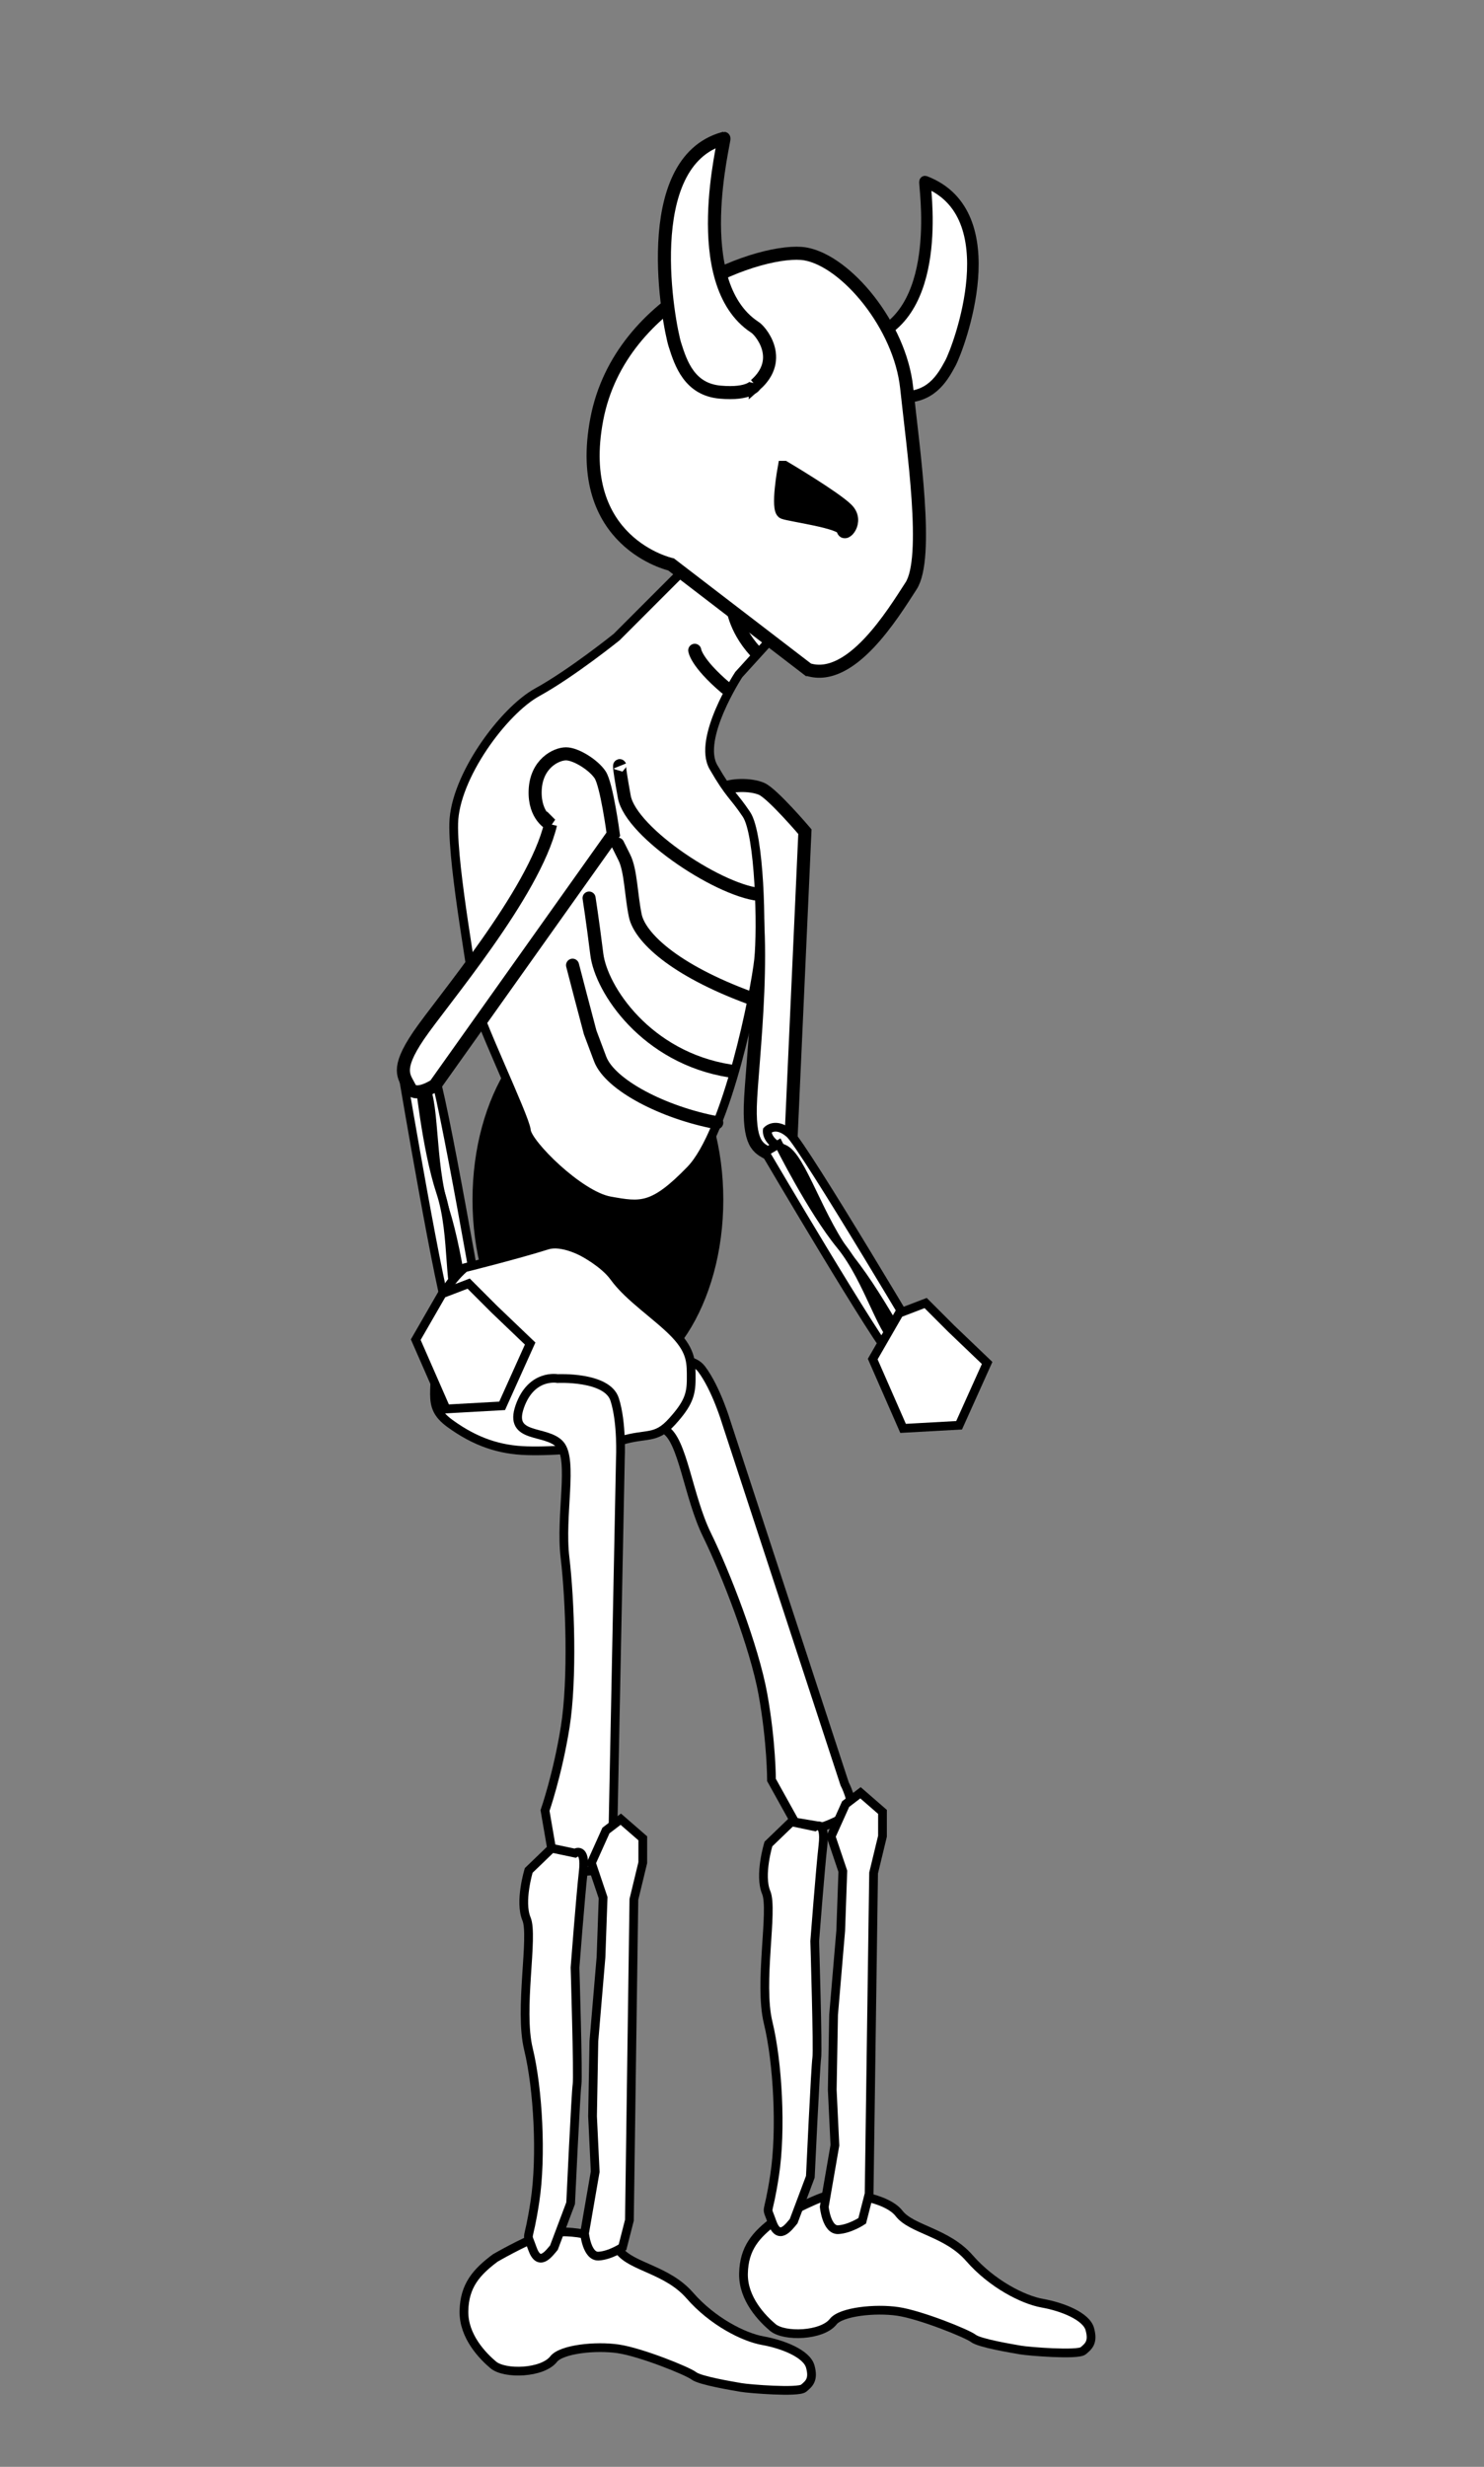 <?xml version="1.0" encoding="UTF-8" standalone="no"?>
<!-- Created with Inkscape (http://www.inkscape.org/) -->

<svg
   version="1.1"
   id="svg1"
   width="627.298"
   height="1042.258"
   viewBox="0 0 627.298 1042.258"
   sodipodi:docname="esqueleto.svg"
   inkscape:version="1.3.2 (091e20e, 2023-11-25, custom)"
   xmlns:inkscape="http://www.inkscape.org/namespaces/inkscape"
   xmlns:sodipodi="http://sodipodi.sourceforge.net/DTD/sodipodi-0.dtd"
   xmlns="http://www.w3.org/2000/svg"
   xmlns:svg="http://www.w3.org/2000/svg">
  <rect x="0" y="0" width="627.298" height="1042.258" fill="#808080" stroke="none"/>
  <defs
     id="defs1" />
  <sodipodi:namedview
     id="namedview1"
     pagecolor="#ffffff"
     bordercolor="#000000"
     borderopacity="0.25"
     inkscape:showpageshadow="2"
     inkscape:pageopacity="0.0"
     inkscape:pagecheckerboard="0"
     inkscape:deskcolor="#d1d1d1"
     inkscape:zoom="0.43859698"
     inkscape:cx="-270.1797"
     inkscape:cy="792.29913"
     inkscape:window-width="1920"
     inkscape:window-height="1009"
     inkscape:window-x="-8"
     inkscape:window-y="-8"
     inkscape:window-maximized="1"
     inkscape:current-layer="g1" />
  <g
     inkscape:groupmode="layer"
     inkscape:label="Image"
     id="g1"
     transform="translate(219.558,110.668)">
    <ellipse
       style="fill:#000000;fill-opacity:1;stroke:#000000;stroke-width:5.702;stroke-linecap:round;stroke-dasharray:none;paint-order:stroke fill markers"
       id="path28"
       cx="33.181"
       cy="396.248"
       rx="50.155"
       ry="77.603" />
    <path
       style="fill:#ffffff;fill-opacity:1;stroke:#000000;stroke-width:3.694;stroke-dasharray:none"
       d="m 107.949,827.521 c -8.01,5.995 -13.002,11.69 -13.23,22.398 -0.227,10.708 7.976,19.046 12.372,22.759 4.873,4.116 20.843,3.569 25.54,-2.429 3.302,-4.216 17.788,-5.747 27.359,-4.331 9.571,1.416 29.292,9.354 31.896,11.39 2.605,2.036 16.382,4.289 19.886,4.909 3.504,0.62 24.248,2.253 26.532,0.341 2.284,-1.912 4.341,-3.586 2.822,-9.137 -1.519,-5.55 -11.845,-9.509 -20.021,-10.956 -8.176,-1.447 -21.354,-8.134 -30.904,-19.09 -9.55,-10.956 -24.465,-12.02 -29.736,-18.883 -5.271,-6.863 -24.186,-9.932 -32.723,-6.718 -8.537,3.214 -19.793,9.747 -19.793,9.747 z"
       id="path25"
       sodipodi:nodetypes="cssssssssssssc"
       inkscape:transform-center-x="-43.650251"
       inkscape:transform-center-y="17.260363" />
    <path
       style="fill:#ffffff;fill-opacity:1;stroke:#000000;stroke-width:3.694;stroke-dasharray:none"
       d="m 51.291,467.358 c 0,0 19.409,-7.895 25.659,0.329 6.25,8.224 10.527,22.699 10.527,22.699 l 50.003,152.64 c 0,0 3.948,7.566 2.303,11.185 -1.645,3.619 -11.514,6.908 -11.514,6.908 l -11.843,-1.974 -9.869,-17.764 c 0,0 0,-16.119 -3.619,-36.186 -3.619,-20.067 -15.79,-51.319 -23.685,-67.438 -7.895,-16.119 -10.198,-40.134 -17.764,-44.41 -7.566,-4.277 -21.383,5.263 -21.383,-9.54 0,-14.803 11.185,-16.448 11.185,-16.448 z"
       id="path24" />
    <path
       style="fill:#ffffff;fill-opacity:1;stroke:#000000;stroke-width:5.522;stroke-dasharray:none"
       d="m 96.126,251.565 c 0,0 -7.63,1.043 -13.288,-8.594 -5.658,-9.637 -0.888,-17.693 2.632,-19.961 3.519,-2.268 12.296,-2.391 16.911,-0.384 4.615,2.007 18.303,18.091 18.303,18.091 l -5.882,129.988 c 0,0 -4.014,9.229 -8.49,6.579 -4.476,-2.65 -9.116,-2.98 -8.718,-20.395 0.398,-17.415 8.545,-76.908 -1.468,-105.324 z"
       id="path6"
       inkscape:transform-center-x="-12.066337"
       inkscape:transform-center-y="65.159112" />
    <g
       id="g23"
       transform="matrix(18.468,0,0,18.468,-434.838,-357.885)">
      <path
         style="fill:#ffffff;fill-opacity:1;stroke:#000000;stroke-width:0.2;stroke-dasharray:none"
         d="m 27.71,26.022 -1.94,1.94 c 0,0 -1.033,0.831 -1.814,1.26 -0.781,0.428 -1.889,1.94 -1.914,2.998 -0.025,1.058 0.479,3.678 0.479,4.005 0,0.327 1.159,2.721 1.184,3.023 0.025,0.302 1.209,1.486 1.914,1.612 0.705,0.126 0.982,0.176 1.839,-0.705 0.856,-0.882 1.486,-4.106 1.562,-4.811 0.076,-0.705 0.025,-2.872 -0.277,-3.325 -0.302,-0.453 -0.378,-0.428 -0.756,-1.083 -0.378,-0.655 0.579,-2.116 0.579,-2.116 l 1.511,-1.663 z"
         id="path3" />
      <path
         style="fill:#ffffff;fill-opacity:1;stroke:#000000;stroke-width:0.299;stroke-linecap:round;stroke-dasharray:none"
         d="M 28.264,29.12 C 27.584,28.541 27.559,28.264 27.559,28.264"
         id="path17" />
      <path
         style="fill:#ffffff;fill-opacity:1;stroke:#000000;stroke-width:0.299;stroke-linecap:round;stroke-dasharray:none"
         d="M 28.944,28.289 C 28.44,27.735 28.415,27.206 28.415,27.206"
         id="path18" />
      <path
         style="fill:#ffffff;fill-opacity:1;stroke:#000000;stroke-width:0.299;stroke-dasharray:none"
         d="M 29.12,33.856 C 28.214,33.831 26.098,32.446 25.946,31.614 25.795,30.783 25.846,30.909 25.846,30.909"
         id="path19" />
      <path
         style="fill:#ffffff;fill-opacity:1;stroke:#000000;stroke-width:0.299;stroke-linecap:round;stroke-dasharray:none"
         d="M 28.843,36.224 C 27.055,35.569 26.299,34.813 26.198,34.335 26.098,33.856 26.098,33.302 25.946,33 25.795,32.697 25.795,32.697 25.795,32.697"
         id="path20" />
      <path
         style="fill:#ffffff;fill-opacity:1;stroke:#000000;stroke-width:0.299;stroke-linecap:round;stroke-dasharray:none"
         d="M 28.365,37.887 C 26.45,37.584 25.417,36.023 25.317,35.217 25.216,34.41 25.14,33.932 25.14,33.932"
         id="path21" />
      <path
         style="fill:#ffffff;fill-opacity:1;stroke:#000000;stroke-width:0.299;stroke-linecap:round;stroke-dasharray:none"
         d="M 28.062,39.071 C 26.853,38.844 25.619,38.214 25.392,37.61 25.165,37.005 25.165,37.005 25.165,37.005 L 24.939,36.149 24.762,35.468"
         id="path22" />
    </g>
    <g
       id="g7"
       transform="matrix(18.468,0,0,18.468,-706.531,-405.338)">
      <path
         style="fill:#ffffff;fill-opacity:1;stroke:#000000;stroke-width:0.2;stroke-dasharray:none"
         d="m 35.821,40.179 c 0,0 0.252,-0.126 0.453,0.252 0.202,0.378 1.184,6.096 1.184,6.096 l -0.353,0.076 c 0,0 -0.202,-1.864 -0.554,-2.972 C 36.199,42.522 36.35,41.01 36.023,40.708 35.695,40.406 35.821,40.179 35.821,40.179 Z"
         id="path7" />
      <path
         style="fill:#ffffff;fill-opacity:1;stroke:#000000;stroke-width:0.19;stroke-dasharray:none"
         d="m 37.11,46.324 c 0,0 -0.256,0.108 -0.451,-0.233 -0.195,-0.341 -1.061,-5.463 -1.061,-5.463 l 0.357,-0.061 c 0,0 0.163,1.668 0.494,2.664 0.331,0.996 0.147,2.342 0.47,2.618 0.323,0.276 0.192,0.476 0.192,0.476 z"
         id="path7-3" />
    </g>
    <path
       style="fill:#ffffff;fill-opacity:1;stroke:#000000;stroke-width:3.694;stroke-dasharray:none"
       d="m 26.889,418.389 c 0,0 -8.882,-4.934 -15.132,-2.961 -12.796,4.041 -34.87,9.54 -34.87,9.54 0,0 -15.79,12.501 -13.159,32.239 2.632,19.738 -3.948,25.659 6.908,33.554 10.856,7.895 21.054,11.185 32.568,11.514 11.514,0.329 28.949,-0.987 39.805,-4.277 10.856,-3.29 14.474,-0.329 21.383,-7.895 6.908,-7.566 8.224,-11.514 8.224,-18.093 0,-6.579 0.329,-11.514 -6.908,-19.08 -7.237,-7.566 -19.394,-15.34 -25.659,-24.014 -4.277,-5.921 -13.159,-10.527 -13.159,-10.527 z"
       id="path10"
       sodipodi:nodetypes="cscssssssssc" />
    <path
       style="fill:#ffffff;fill-opacity:1;stroke:#000000;stroke-width:3.694;stroke-dasharray:none"
       d="m -32.631,435.939 11.185,-4.277 10.856,10.856 15.132,14.474 -11.843,26.317 -23.686,1.316 -12.83,-29.278 z"
       id="path11" />
    <g
       id="g9"
       transform="matrix(17.256,-6.58,6.58,17.256,-777.742,-90.686)"
       inkscape:transform-center-x="-28.795659"
       inkscape:transform-center-y="44.491988">
      <path
         style="fill:#ffffff;fill-opacity:1;stroke:#000000;stroke-width:0.2;stroke-dasharray:none"
         d="m 35.821,40.179 c 0,0 0.252,-0.126 0.453,0.252 0.202,0.378 1.184,6.096 1.184,6.096 l -0.353,0.076 c 0,0 -0.202,-1.864 -0.554,-2.972 C 36.199,42.522 36.35,41.01 36.023,40.708 35.695,40.406 35.821,40.179 35.821,40.179 Z"
         id="path8" />
      <path
         style="fill:#ffffff;fill-opacity:1;stroke:#000000;stroke-width:0.19;stroke-dasharray:none"
         d="m 37.11,46.324 c 0,0 -0.256,0.108 -0.451,-0.233 -0.195,-0.341 -1.061,-5.463 -1.061,-5.463 l 0.357,-0.061 c 0,0 0.163,1.668 0.494,2.664 0.331,0.996 0.147,2.342 0.47,2.618 0.323,0.276 0.192,0.476 0.192,0.476 z"
         id="path9" />
    </g>
    <path
       style="fill:#ffffff;fill-opacity:1;stroke:#000000;stroke-width:3.694;stroke-dasharray:none"
       d="m 160.536,444.144 11.185,-4.277 10.856,10.856 15.132,14.474 -11.843,26.317 -23.686,1.316 -12.83,-29.278 z"
       id="path12" />
    <path
       style="fill:#ffffff;fill-opacity:1;stroke:#000000;stroke-width:3.694;stroke-dasharray:none"
       d="m 16.133,471.778 c 0,0 20.927,-1.043 24.111,8.784 3.184,9.827 2.44,24.902 2.44,24.902 l -3.211,160.589 c 0,0 1.227,8.445 -1.52,11.318 -2.748,2.872 -13.149,2.718 -13.149,2.718 l -10.526,-5.774 -3.449,-20.027 c 0,0 5.323,-15.215 8.535,-35.351 3.211,-20.136 2.043,-53.654 -0.085,-71.476 C 17.15,529.639 22.907,506.212 17.177,499.676 11.448,493.141 -4.744,497.583 0.145,483.61 5.034,469.637 16.134,471.778 16.134,471.778 Z"
       id="path13"
       inkscape:transform-center-x="4.64731"
       inkscape:transform-center-y="89.617573" />
    <path
       style="fill:#ffffff;fill-opacity:1;stroke:#000000;stroke-width:3.694;stroke-dasharray:none"
       d="m -10.219,843.339 c -8.01,5.995 -13.002,11.69 -13.23,22.398 -0.227,10.708 7.976,19.046 12.372,22.759 4.873,4.116 20.843,3.569 25.54,-2.429 3.302,-4.216 17.788,-5.747 27.359,-4.331 9.571,1.416 29.292,9.354 31.896,11.39 2.605,2.036 16.382,4.289 19.886,4.909 3.504,0.62 24.248,2.253 26.532,0.341 2.284,-1.912 4.341,-3.586 2.822,-9.137 -1.519,-5.55 -11.845,-9.509 -20.021,-10.956 -8.176,-1.447 -21.354,-8.134 -30.904,-19.09 -9.55,-10.956 -24.465,-12.02 -29.736,-18.883 -5.271,-6.863 -24.186,-9.933 -32.723,-6.718 -8.537,3.214 -19.793,9.747 -19.793,9.747 z"
       id="path16"
       sodipodi:nodetypes="cssssssssssssc"
       inkscape:transform-center-x="-43.650247"
       inkscape:transform-center-y="17.260369" />
    <g
       id="g16"
       inkscape:transform-center-x="-0.059300686"
       inkscape:transform-center-y="78.295544"
       transform="matrix(14.194,-11.815,11.815,14.194,-1268.875,360.912)">
      <path
         style="fill:#ffffff;fill-opacity:1;stroke:#000000;stroke-width:0.2;stroke-dasharray:none"
         d="m 36.854,64.356 c -0.196,0.036 -0.552,0.125 -0.392,-0.303 0.16,-0.427 -0.053,-0.089 0.73,-0.784 0.784,-0.695 1.71,-1.942 2.12,-2.779 0.41,-0.837 1.746,-1.906 1.87,-2.316 0.125,-0.41 0.748,-0.819 0.748,-0.819 l 0.73,-0.053 0.338,0.427 c 0,0 0.303,0.036 -0.125,0.445 -0.427,0.41 -1.55,1.567 -1.55,1.567 0,0 -1.532,1.959 -1.674,2.084 -0.142,0.125 -1.852,1.995 -1.852,1.995 z"
         id="path14" />
      <path
         style="fill:#ffffff;fill-opacity:1;stroke:#000000;stroke-width:0.2;stroke-dasharray:none"
         d="m 37.602,64.552 c 0,0 -0.303,0.445 -0.089,0.606 0.214,0.16 0.552,0.196 0.552,0.196 l 0.517,-0.374 4.774,-5.575 0.695,-0.517 0.356,-0.427 -0.107,-0.659 -0.427,-0.018 -0.73,0.356 -0.303,0.784 -0.908,1.015 -1.354,1.372 -1.122,1.3 -0.766,1.015 z"
         id="path15" />
    </g>
    <g
       id="g24"
       transform="matrix(18.468,0,0,18.468,-702.809,-383.938)">
      <path
         style="fill:#ffffff;fill-opacity:1;stroke:#000000;stroke-width:0.264;stroke-dasharray:none"
         d="m 45.969,23.626 c 0,0 0.088,0.208 0.79,0.251 0.702,0.043 0.971,-0.419 1.161,-0.772 0.19,-0.354 1.341,-3.418 -0.58,-4.153 -0.038,-0.005 0.466,2.91 -1.206,3.557 -0.107,0.029 -0.79,0.509 -0.165,1.117 z"
         id="path4" />
      <path
         style="fill:#ffffff;fill-opacity:1;stroke:#000000;stroke-width:0.299;stroke-dasharray:none"
         d="M 44.663,30.115 41.527,27.71 c 0,0 -2.242,-0.491 -1.7,-3.325 0.542,-2.834 3.842,-3.942 4.774,-3.779 0.932,0.164 2.166,1.637 2.318,3.061 0.151,1.423 0.516,3.892 0.101,4.534 -0.416,0.642 -1.373,2.217 -2.355,1.914 z"
         id="path2" />
      <path
         style="fill:#ffffff;fill-opacity:1;stroke:#000000;stroke-width:0.299;stroke-dasharray:none"
         d="m 43.454,23.604 c 0,0 -0.113,0.227 -0.806,0.164 -0.693,-0.063 -0.894,-0.642 -1.033,-1.083 -0.139,-0.441 -0.856,-4.182 1.121,-4.723 0.038,0 -0.844,3.3 0.705,4.32 0.101,0.05 0.705,0.718 0.013,1.323 z"
         id="path1" />
      <path
         style="fill:#000000;fill-opacity:1;stroke:#000000;stroke-width:0.299;stroke-linecap:round;stroke-dasharray:none;paint-order:stroke fill markers"
         d="m 44.118,25.49 c 0,0 -0.178,0.971 -0.018,1.033 0.16,0.062 1.336,0.214 1.363,0.392 0.027,0.178 0.365,-0.187 0.089,-0.463 -0.276,-0.276 -1.434,-0.962 -1.434,-0.962 z"
         id="path23" />
    </g>
    <path
       style="fill:#ffffff;fill-opacity:1;stroke:#000000;stroke-width:5.522;stroke-dasharray:none"
       d="m 13.176,237.606 c 0,0 -6.978,-3.257 -6.513,-14.422 0.465,-11.165 8.839,-15.352 13.026,-15.352 4.187,0 11.631,4.652 14.422,8.839 2.791,4.187 5.583,25.122 5.583,25.122 l -75.367,106.072 c 0,0 -8.374,5.583 -10.7,0.93 -2.326,-4.652 -6.048,-7.444 3.722,-21.866 9.77,-14.422 48.849,-60.014 55.827,-89.324 z"
       id="path5" />
    <g
       id="g27"
       inkscape:transform-center-x="-0.05925388"
       inkscape:transform-center-y="78.295538"
       transform="matrix(14.194,-11.815,11.815,14.194,-1167.548,349.746)">
      <path
         style="fill:#ffffff;fill-opacity:1;stroke:#000000;stroke-width:0.2;stroke-dasharray:none"
         d="m 36.854,64.356 c -0.196,0.036 -0.552,0.125 -0.392,-0.303 0.16,-0.427 -0.053,-0.089 0.73,-0.784 0.784,-0.695 1.71,-1.942 2.12,-2.779 0.41,-0.837 1.746,-1.906 1.87,-2.316 0.125,-0.41 0.748,-0.819 0.748,-0.819 l 0.73,-0.053 0.338,0.427 c 0,0 0.303,0.036 -0.125,0.445 -0.427,0.41 -1.55,1.567 -1.55,1.567 0,0 -1.532,1.959 -1.674,2.084 -0.142,0.125 -1.852,1.995 -1.852,1.995 z"
         id="path26" />
      <path
         style="fill:#ffffff;fill-opacity:1;stroke:#000000;stroke-width:0.2;stroke-dasharray:none"
         d="m 37.602,64.552 c 0,0 -0.303,0.445 -0.089,0.606 0.214,0.16 0.552,0.196 0.552,0.196 l 0.517,-0.374 4.774,-5.575 0.695,-0.517 0.356,-0.427 -0.107,-0.659 -0.427,-0.018 -0.73,0.356 -0.303,0.784 -0.908,1.015 -1.354,1.372 -1.122,1.3 -0.766,1.015 z"
         id="path27" />
    </g>
  </g>
</svg>
